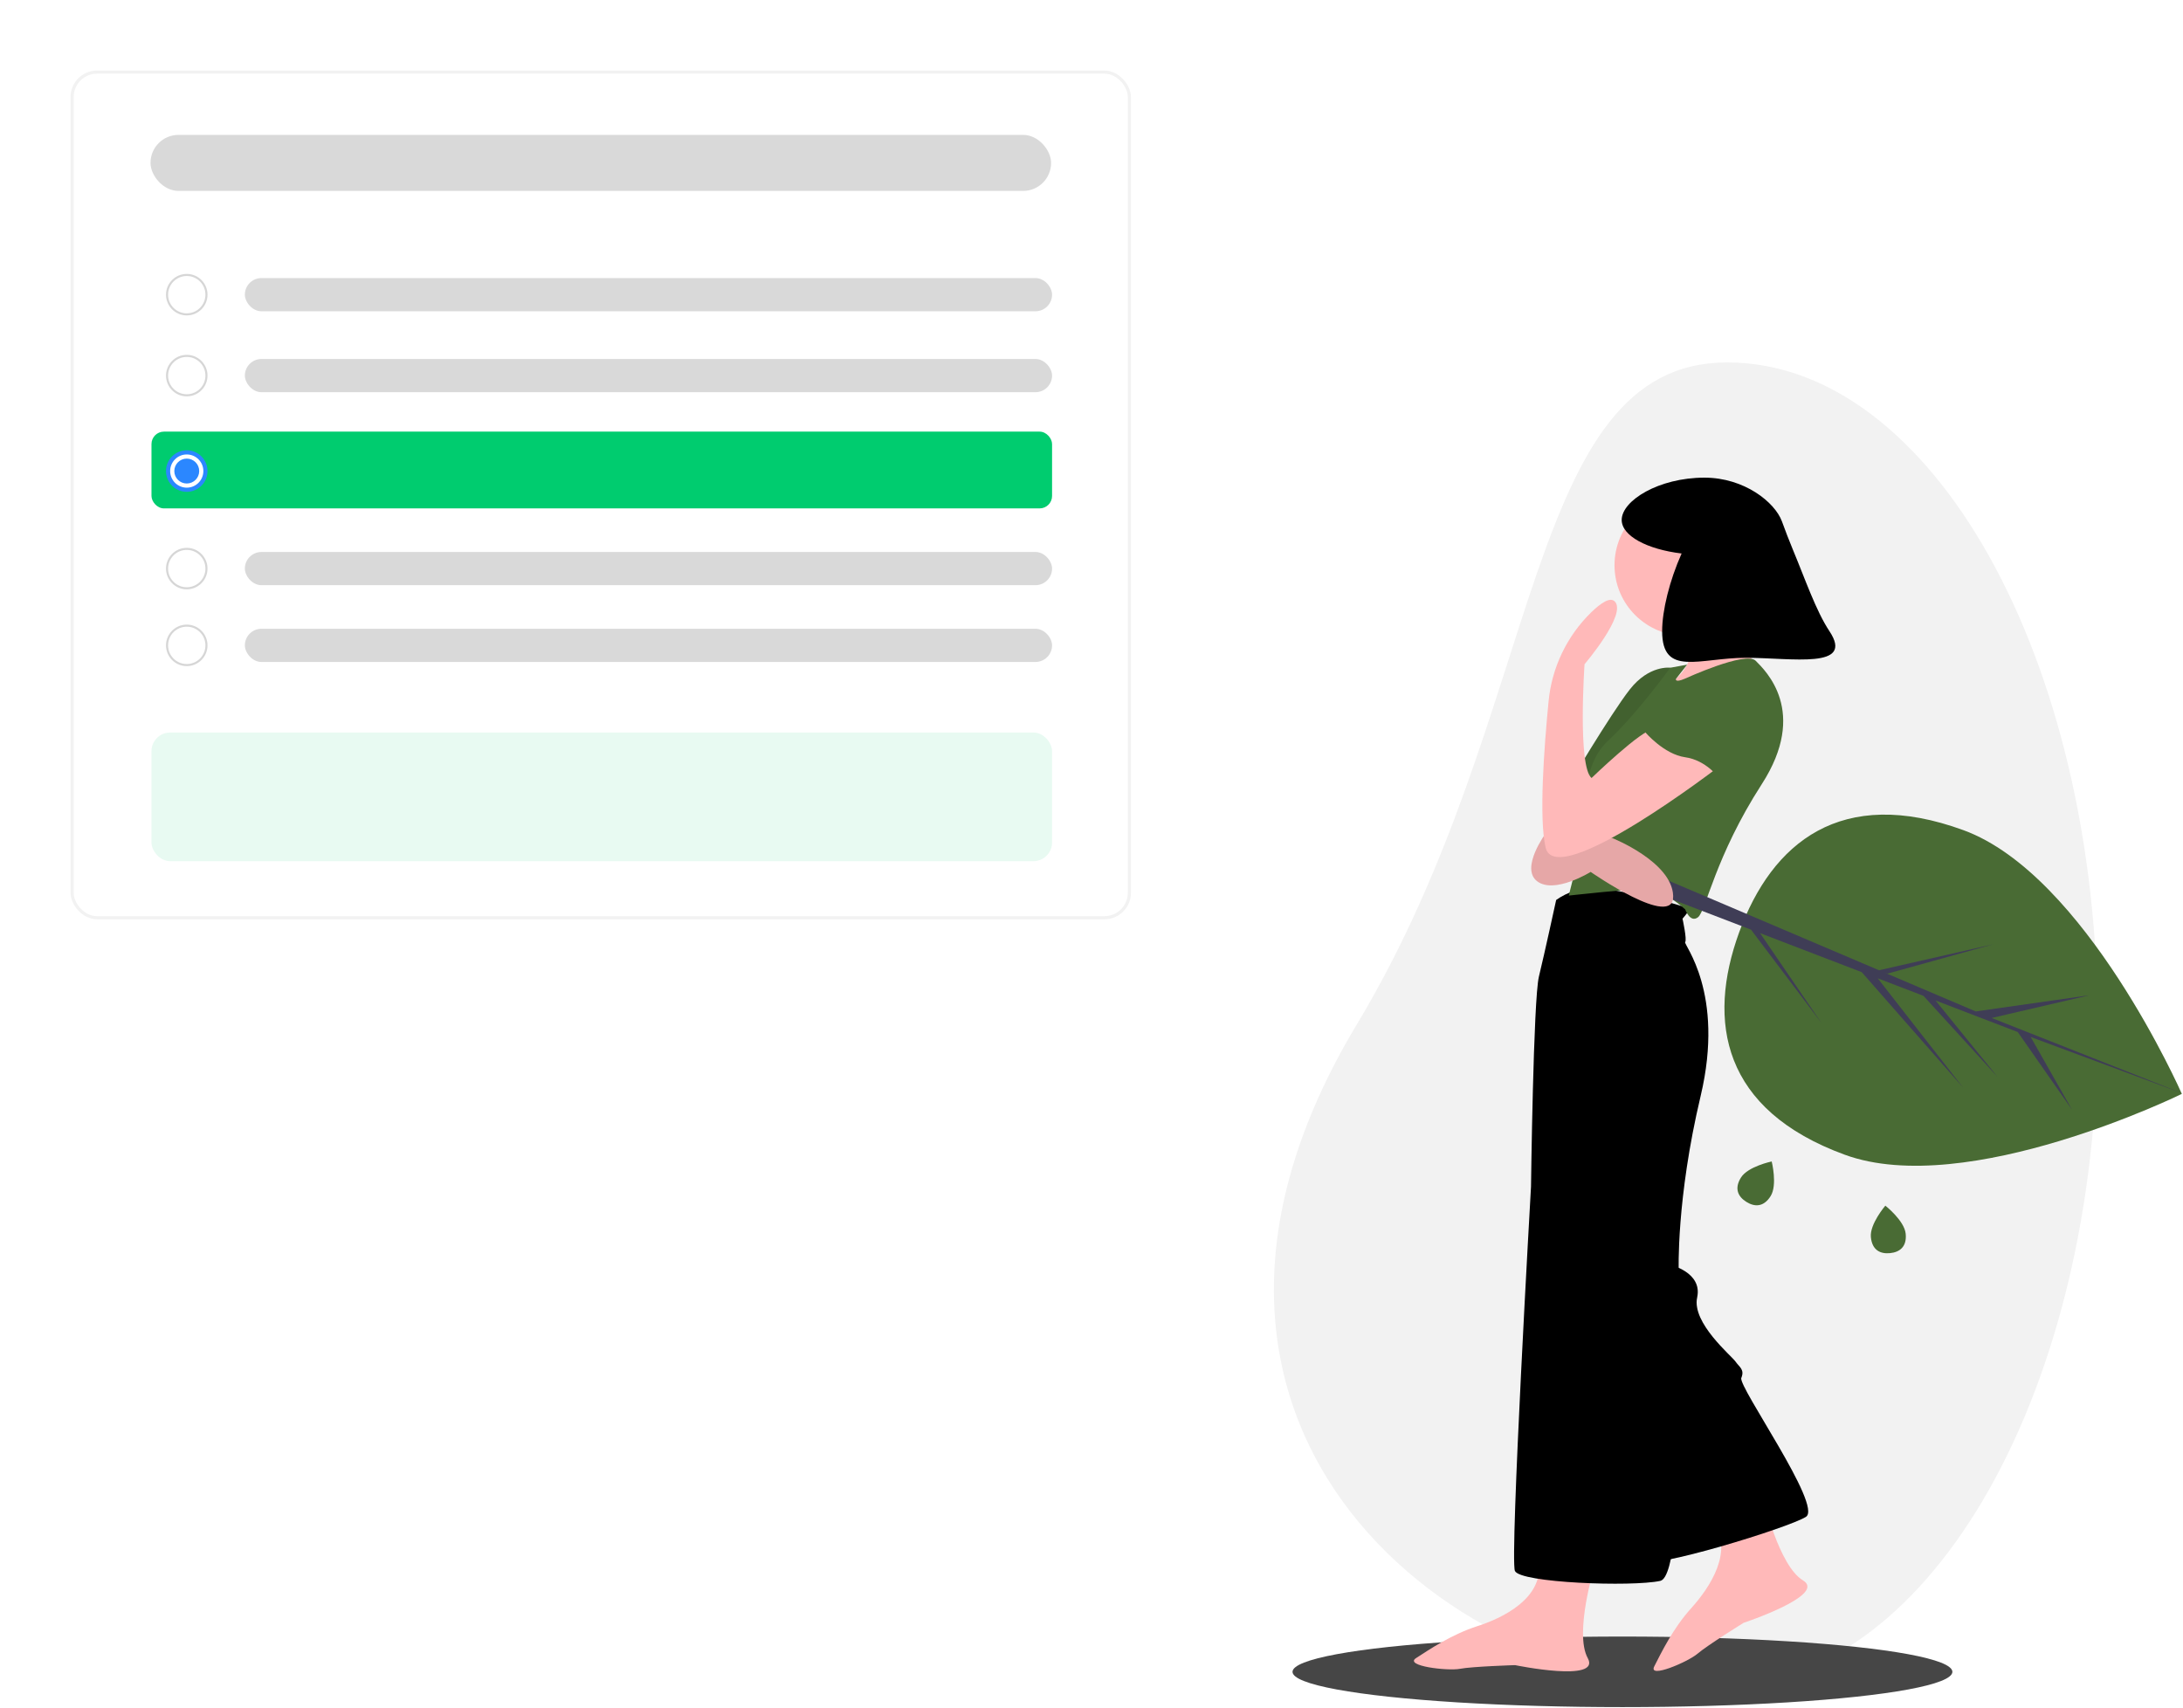 <svg xmlns="http://www.w3.org/2000/svg" width="1052" height="823" viewBox="0 0 1052 823">
  <defs>
    <filter id="quiz_top-a" width="118%" height="122.5%" x="-9%" y="-11.2%" filterUnits="objectBoundingBox">
      <feOffset in="SourceAlpha" result="shadowOffsetOuter1"/>
      <feGaussianBlur in="shadowOffsetOuter1" result="shadowBlurOuter1" stdDeviation="12"/>
      <feColorMatrix in="shadowBlurOuter1" result="shadowMatrixOuter1" values="0 0 0 0 0   0 0 0 0 0   0 0 0 0 0  0 0 0 0.1 0"/>
      <feMerge>
        <feMergeNode in="shadowMatrixOuter1"/>
        <feMergeNode in="SourceGraphic"/>
      </feMerge>
    </filter>
  </defs>
  <g fill="none" fill-rule="evenodd" transform="translate(34 34)">
    <g fill-rule="nonzero" transform="translate(579.894 140.655)">
      <path fill="#F2F2F2" d="M396.976,319 C396.976,495.179 316.984,634.163 218.476,638 C90.013,643.003 -77.881,514.914 39.976,319 C130.793,168.033 119.893,0 218.476,0 C317.058,0 396.976,142.821 396.976,319 Z"/>
      <ellipse cx="167.976" cy="631" fill="#464646" rx="159" ry="17"/>
      <path fill="#496b34" d="M304.467 419.88C305.091 426.197 301.554 428.774 296.921 429.231 292.289 429.689 288.315 427.854 287.691 421.537 287.068 415.22 294.662 406.355 294.662 406.355 294.662 406.355 303.844 413.563 304.467 419.88zM239.377 401.752C236.005 407.131 231.631 407.004 227.687 404.532 223.742 402.059 221.722 398.177 225.094 392.798 228.466 387.42 239.897 385.055 239.897 385.055 239.897 385.055 242.749 396.374 239.377 401.752z"/>
      <path fill="#FFB9B9" d="M235.719,547.113 C235.719,547.113 243.249,579.875 254.977,586.936 C266.706,593.997 226.35,607.387 226.35,607.387 C226.35,607.387 208.786,618.276 204.224,622.213 C199.662,626.15 180.11,634.574 183.333,628.318 C186.556,622.061 192.218,610.164 201.158,600.28 C210.098,590.396 221.852,572.702 211.613,558.92 C201.374,545.139 235.719,547.113 235.719,547.113 Z"/>
      <path fill="#496b34" d="M194.947,148.54 L191.001,147.131 C191.001,147.131 180.852,145.721 171.55,157.561 C162.247,169.401 140.964,205.342 140.964,205.342 L133.071,223.947 L160.979,224.793 L181.98,178.562 L194.947,148.54 Z"/>
      <path fill="#000" d="M194.947,148.54 L191.001,147.131 C191.001,147.131 180.852,145.721 171.55,157.561 C162.247,169.401 140.964,205.342 140.964,205.342 L133.071,223.947 L160.979,224.793 L181.98,178.562 L194.947,148.54 Z" opacity=".1"/>
      <path fill="#000" d="M190.719,434.805 C190.719,434.805 206.646,438.329 203.968,450.591 C201.29,462.853 220.599,478.781 222.432,481.459 C224.264,484.137 226.942,485.264 225.251,489.352 C223.559,493.439 264.575,551.087 256.4,556.302 C248.225,561.517 181.98,581.954 176.06,577.867 C170.14,573.779 165.348,440.02 165.348,440.02 L190.719,434.805 Z"/>
      <path fill="#000" d="M190.719,434.805 C190.719,434.805 206.646,438.329 203.968,450.591 C201.29,462.853 220.599,478.781 222.432,481.459 C224.264,484.137 226.942,485.264 225.251,489.352 C223.559,493.439 264.575,551.087 256.4,556.302 C248.225,561.517 181.98,581.954 176.06,577.867 C170.14,573.779 165.348,440.02 165.348,440.02 L190.719,434.805 Z" opacity=".1"/>
      <path fill="#FFB9B9" d="M154.495,580.263 C154.495,580.263 144.629,612.399 151.253,624.379 C157.878,636.36 116.235,627.77 116.235,627.77 C116.235,627.77 95.58,628.415 89.661,629.542 C83.741,630.67 62.597,628.185 68.517,624.379 C74.437,620.574 85.29,613.104 97.975,609.016 C110.66,604.929 129.688,595.485 127.715,578.43 C125.742,561.376 154.495,580.263 154.495,580.263 Z"/>
      <path fill="#000" d="M136.031,259.043 C141.491,255.143 148.068,253.115 154.777,253.264 C165.63,253.687 201.149,262.144 200.162,263.835 C199.189,265.324 198.105,266.737 196.92,268.064 C196.92,268.064 199.175,278.353 198.189,279.34 C197.202,280.326 217.499,303.583 205.659,353.478 C193.819,403.374 195.088,437.906 195.088,437.906 C195.088,437.906 199.88,584.209 186.208,587.169 C172.536,590.129 118.694,588.156 116.157,582.377 C113.62,576.598 123.909,397.172 123.909,397.172 C123.909,397.172 125.037,306.965 127.715,295.972 C130.393,284.978 136.031,259.043 136.031,259.043 Z"/>
      <circle cx="198.118" cy="97.729" r="33.968" fill="#FFB9B9"/>
      <path fill="#FFB9B9" d="M192.974,120.21 C192.974,120.21 213.975,140.788 188.041,156.715 C169.779,167.93 232.157,147.977 232.157,147.977 C232.157,147.977 219.19,114.854 221.163,107.243 C223.137,99.632 192.974,120.21 192.974,120.21 Z"/>
      <path fill="#496b34" d="M198.189 152.346C198.189 152.346 227.365 138.956 232.157 143.748 236.949 148.54 257.669 168.273 235.117 203.228 212.565 238.183 208.196 264.399 204.391 267.359 200.585 270.319 198.189 263.554 198.189 263.554 198.189 263.554 187.195 253.546 180.007 253.546 172.818 253.546 142.092 256.929 142.092 256.929L150.689 222.82C150.689 222.82 146.461 195.899 160.838 182.509 175.214 169.119 191.001 147.131 191.001 147.131L199.142 145.644 193.766 152.49C193.766 152.49 192.974 154.601 198.189 152.346zM275.142 381.82C216.238 360.306 208.46 317.777 224.236 274.58 240.013 231.383 273.37 203.877 332.274 225.391 391.179 246.904 437.549 352.487 437.549 352.487 437.549 352.487 334.047 403.333 275.142 381.82z"/>
      <polygon fill="#3F3D56" points="234.288 275.021 283.293 293.827 332.106 349.439 290.981 296.777 313.016 305.233 348.749 344.324 318.847 307.471 318.847 307.471 358.477 322.679 384.62 360.112 364.709 325.07 437.664 352.174 341.818 314.286 345.734 315.953 393.158 304.923 338.217 312.753 294.544 294.161 295.751 294.523 346.575 280.402 291.608 292.911 286.146 290.586 286.081 290.503 285.615 290.36 174.812 243.19 171.926 251.09 229.928 273.348 263.812 318.228"/>
      <path fill="#FFB9B9" d="M131.098,226.766 C131.098,226.766 118.553,243.68 126.869,250.023 C135.185,256.365 152.663,245.512 152.663,245.512 C152.663,245.512 192.974,273.561 192.41,257.07 C191.846,240.579 162.952,229.162 162.952,229.162 L143.501,229.726 L146.461,220.001 L138.286,219.155 L131.098,226.766 Z"/>
      <path fill="#000" d="M131.098,226.766 C131.098,226.766 118.553,243.68 126.869,250.023 C135.185,256.365 152.663,245.512 152.663,245.512 C152.663,245.512 192.974,273.561 192.41,257.07 C191.846,240.579 162.952,229.162 162.952,229.162 L143.501,229.726 L146.461,220.001 L138.286,219.155 L131.098,226.766 Z" opacity=".1"/>
      <path fill="#FFB9B9" d="M215.243,194.207 C215.243,194.207 136.031,255.238 130.957,233.814 C127.659,219.89 130.196,185.606 132.376,163.307 C133.934,147.072 141.185,131.911 152.845,120.506 C157.597,115.876 162.006,112.971 164.22,115.136 C170.422,121.197 149.703,145.44 149.703,145.44 C149.703,145.44 146.32,194.63 153.086,200.268 C153.086,200.268 177.596,176.601 182.677,176.947 C187.759,177.294 215.243,194.207 215.243,194.207 Z"/>
      <path fill="#000" d="M267.712,129.492 C261.223,119.724 255.866,104.013 250.084,90.177 C248.211,85.692 246.499,81.149 244.823,76.588 C241.445,67.393 226.737,55.525 207.476,55.525 C185.46,55.525 167.614,66.604 167.614,75.899 C167.614,83.584 179.818,90.062 196.486,92.077 C190.63,105.148 187.102,119.654 187.102,129.492 C187.102,151.752 205.147,142.336 227.407,142.336 C249.667,142.336 280.03,148.033 267.712,129.492 Z"/>
      <path fill="#496b34" d="M232.157,156.152 C232.157,156.152 246.252,192.093 214.539,200.268 C214.539,200.268 208.337,191.67 198.189,190.261 C188.041,188.851 179.02,178.28 179.02,178.28 C179.02,178.28 199.739,149.104 215.948,148.54 C232.157,147.977 232.157,156.152 232.157,156.152 Z"/>
    </g>
    <g filter="url(#quiz_top-a)">
      <rect width="509.5" height="407.5" x=".75" y=".75" fill="#FFF" stroke="#000" stroke-opacity=".051" stroke-width="1.5" rx="12"/>
      <rect width="434" height="62" x="39" y="319" fill="#00CC6F" fill-opacity=".09" rx="9"/>
      <rect width="434" height="27" x="38.53" y="31" fill="#000" fill-opacity=".15" rx="13.5"/>
      <rect width="389" height="16" x="84" y="139" fill="#000" fill-opacity=".15" rx="8"/>
      <rect width="434" height="37" x="39" y="174" fill="#00CC6F" rx="6"/>
      <circle cx="56" cy="193" r="9" fill="#FFF" stroke="#2B87FF" stroke-width="2"/>
      <circle cx="56" cy="193" r="6" fill="#2B87FF"/>
      <circle cx="56" cy="147" r="9.5" stroke="#979797" stroke-opacity=".388"/>
      <rect width="389" height="16" x="84" y="100" fill="#000" fill-opacity=".15" rx="8"/>
      <circle cx="56" cy="108" r="9.5" stroke="#979797" stroke-opacity=".388"/>
      <rect width="389" height="16" x="84" y="232" fill="#000" fill-opacity=".15" rx="8"/>
      <circle cx="56" cy="240" r="9.5" stroke="#979797" stroke-opacity=".388"/>
      <rect width="389" height="16" x="84" y="269" fill="#000" fill-opacity=".15" rx="8"/>
      <circle cx="56" cy="277" r="9.5" stroke="#979797" stroke-opacity=".388"/>
    </g>
  </g>
</svg>
